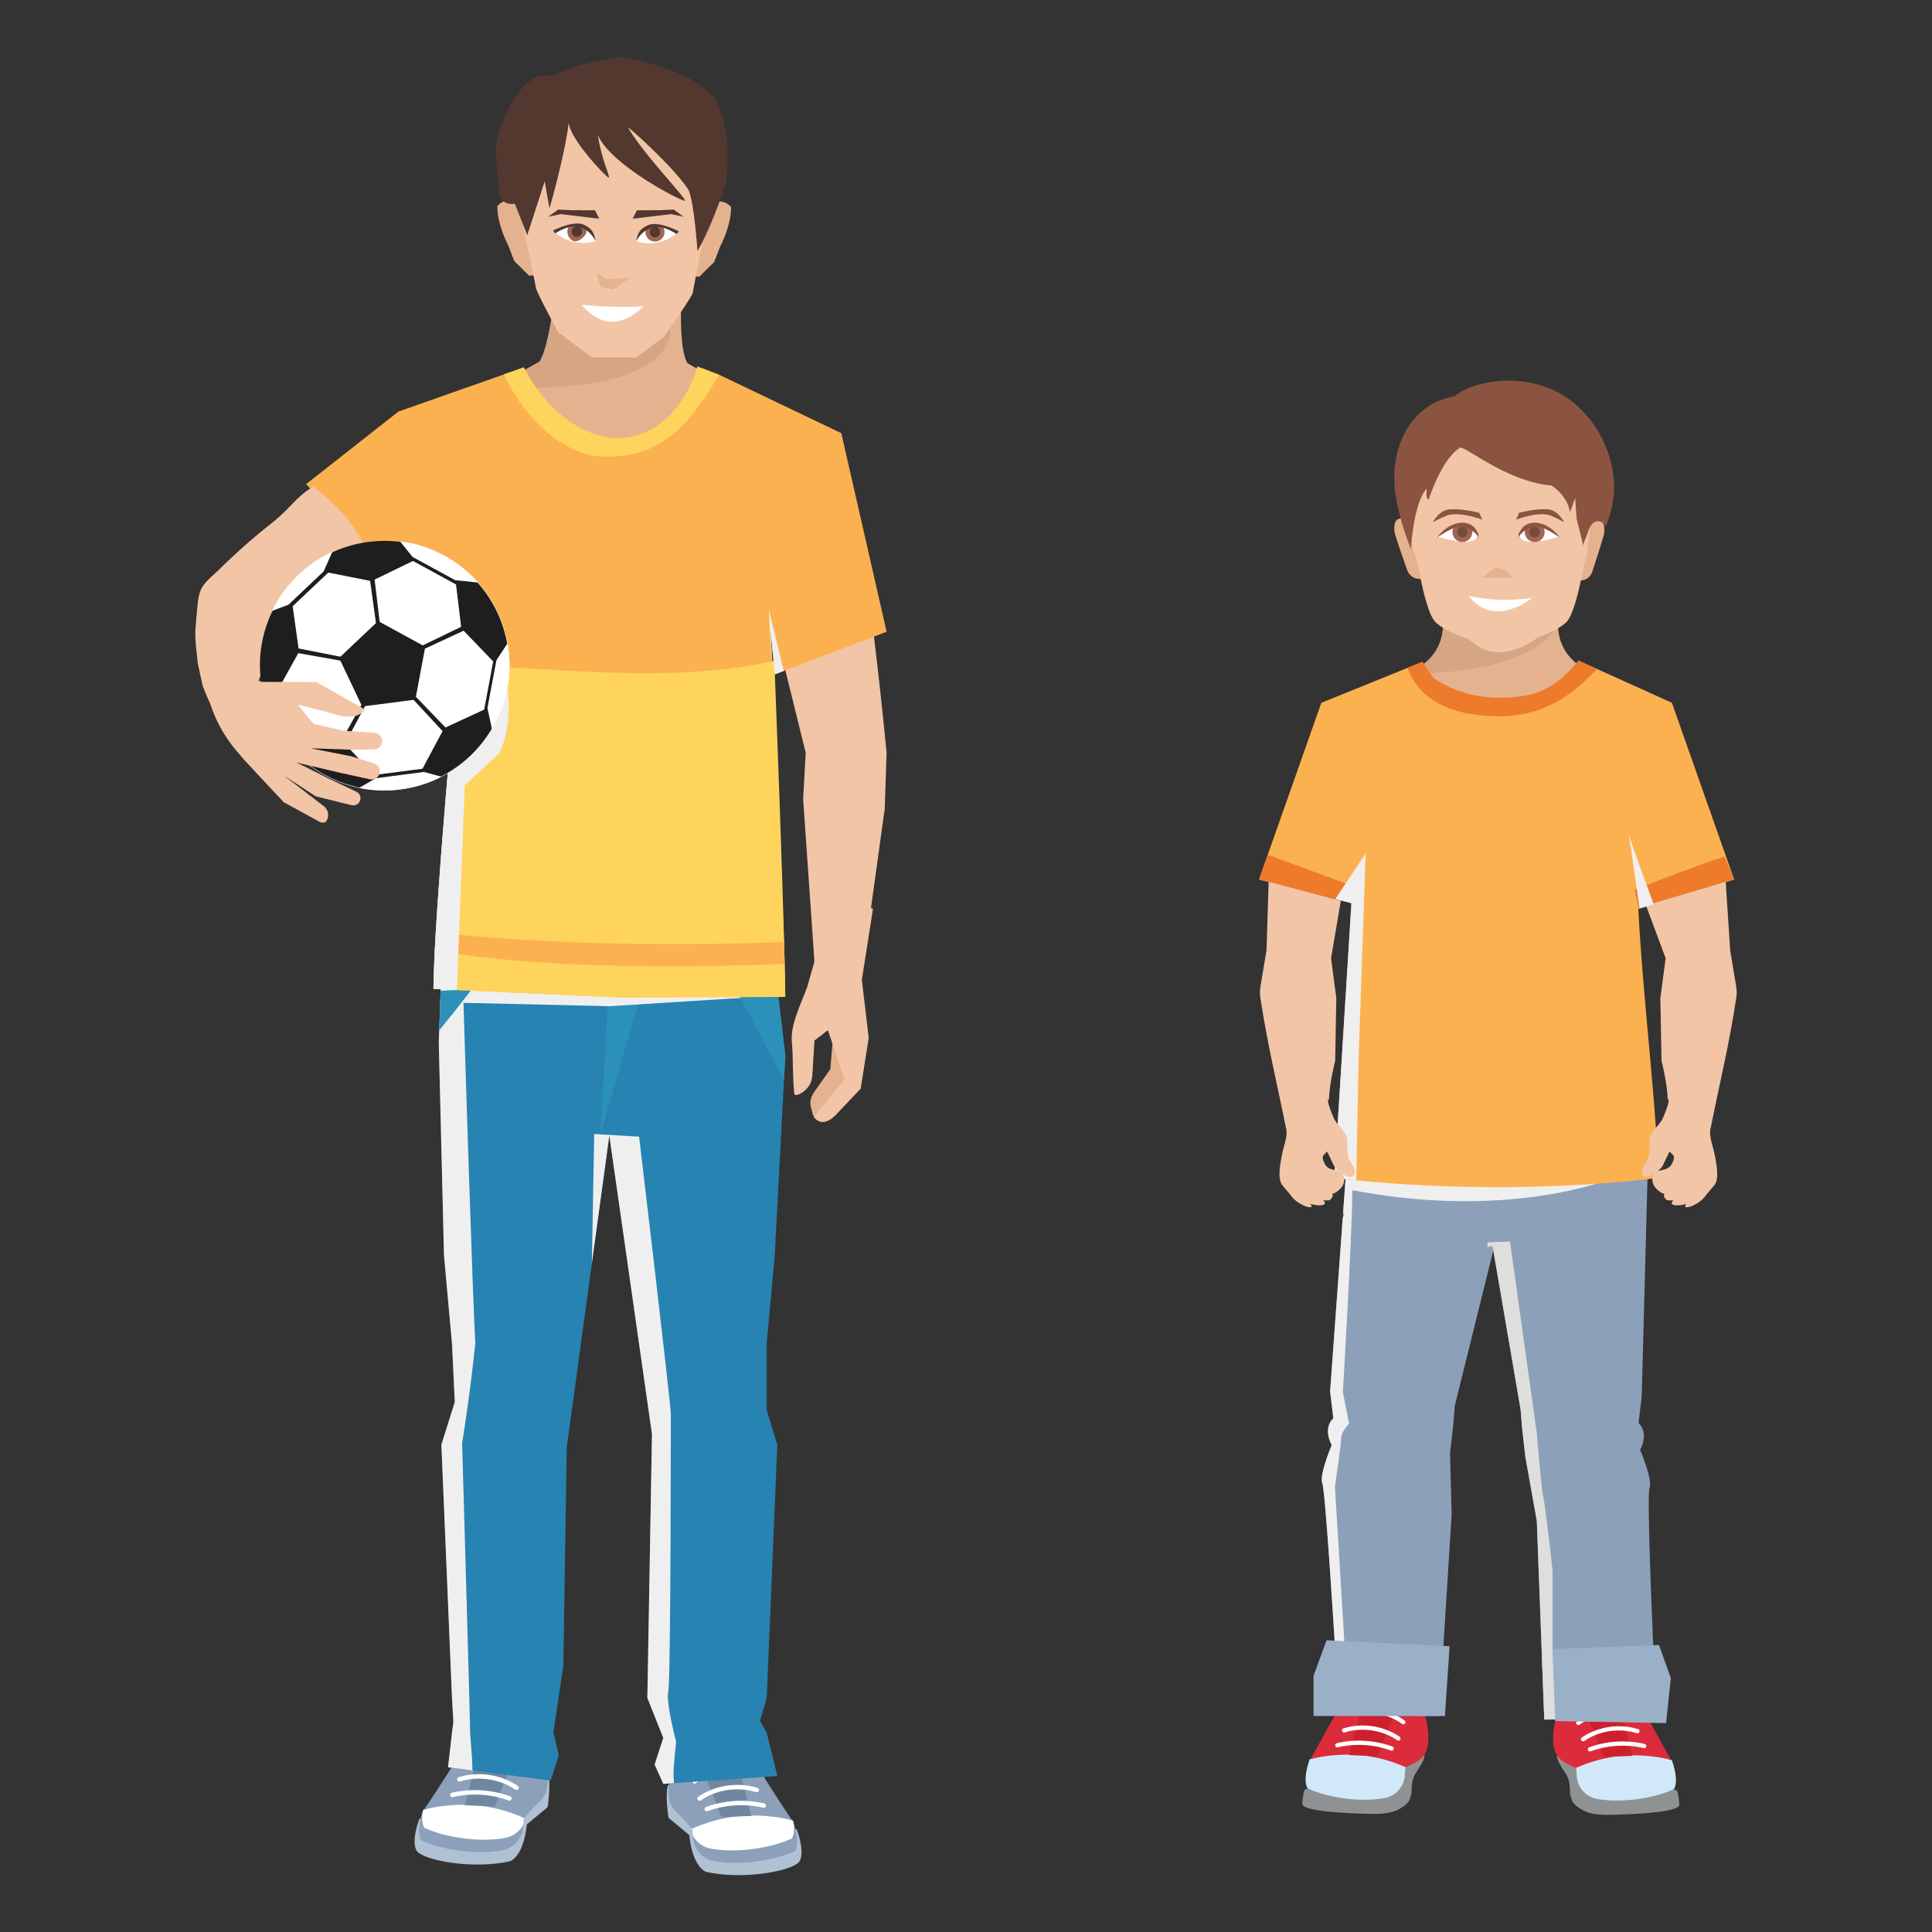 <?xml version="1.0" encoding="utf-8"?>
<!-- Generator: Adobe Illustrator 16.0.0, SVG Export Plug-In . SVG Version: 6.00 Build 0)  -->
<!DOCTYPE svg PUBLIC "-//W3C//DTD SVG 1.1//EN" "http://www.w3.org/Graphics/SVG/1.1/DTD/svg11.dtd">
<svg version="1.1" id="Layer_1" xmlns="http://www.w3.org/2000/svg" xmlns:xlink="http://www.w3.org/1999/xlink" x="0px" y="0px"
	 width="85px" height="85px" viewBox="0 0 85 85" enable-background="new 0 0 85 85" xml:space="preserve">
<rect x="0" y="0" width="85" height="85" fill="#333333" stroke="none"/>
<g>
	<path fill="#E5B28F" d="M70.389,29.74c-1.566-0.544-1.838-1.583-1.842-2.231c0-0.341,0.072-0.579,0.072-0.579l-2.605-0.486
		l-2.6,0.486c0,0,0.578,1.831-1.516,2.713c-0.08,0.035-0.162,0.066-0.254,0.097c-2.396,0.834-2.812,2.498-2.812,2.498l7.182,1.607
		l7.186-1.607C73.199,32.237,72.783,30.574,70.389,29.74L70.389,29.74z"/>
	<path fill="#D6A584" d="M66.014,26.444l-2.6,0.485c0,0,0.578,1.831-1.516,2.713c4.553,0.002,6.213-1.333,6.648-2.135
		c0.164-0.297,0.16-0.523,0.072-0.579L66.014,26.444L66.014,26.444z"/>
	<path fill="#8F9293" d="M62.299,77.036c-0.643,0.032-1.305,0.767-1.998,0.875c-0.721,0.11-2.25-0.477-2.771,0.193
		c0,0,0.213,0.338,0.094,0.562c-0.041,0.073-0.209,0.012-0.234,0.093c-0.084,0.267-0.094,0.608-0.094,0.609
		c0.02,0.356,2.391,0.418,2.592,0.423c0.578,0.015,1.211,0.077,1.729-0.232c0.205-0.123,0.322-0.236,0.389-0.348
		c0.031-0.092,0.059-0.187,0.086-0.271c0.002-0.007,0.004-0.013,0.006-0.019c0.021-0.213-0.014-0.45,0.111-0.767
		C62.33,77.841,63.129,76.993,62.299,77.036z"/>
	<path fill="#D1E8F8" d="M57.619,77.407c-0.16,0.459-0.262,0.964-0.092,1.274c0.992,0.451,2.404,0.608,3.395,0.427
		c0.502-0.092,0.869-0.527,0.887-1.037c0.006-0.21,0.023-0.323,0.023-0.323s0.008-0.003,0.01-0.005
		C60.506,77.147,59.033,76.96,57.619,77.407z"/>
	<path fill="#DC2C3B" d="M61.631,74.689c-0.514-0.133-1.059-0.236-1.557-0.233c-0.172,0.002-0.334,0.016-0.488,0.045
		c-0.672,0.132-0.65,0.672-1.014,1.246c-0.105,0.165-0.875,1.627-0.926,1.639c0.584-0.13,1.15-0.195,1.711-0.189
		c0.236,0.004,0.469,0.02,0.703,0.048c0.594,0.074,1.186,0.237,1.781,0.502c0.045-0.018,0.424-0.157,0.678-0.373
		c0.73-0.623,0-2.434,0-2.434C62.248,74.86,61.947,74.771,61.631,74.689L61.631,74.689z"/>
	<path fill="#CE202C" d="M59.357,77.195l-0.006,0.021l0.709,0.026l0.557,0.021l1.014-2.573c-0.514-0.133-1.059-0.236-1.557-0.232
		L59.357,77.195L59.357,77.195z"/>
	<path fill="#FFFFFF" d="M61.26,76.842c-0.773-0.285-1.643-0.339-2.445-0.149c-0.051,0.013-0.082,0.062-0.07,0.112l0,0
		c0.012,0.05,0.062,0.081,0.111,0.069c0.002,0,0.002,0,0.002,0c0.768-0.182,1.598-0.13,2.338,0.144
		c0.01,0.004,0.02,0.006,0.033,0.006c0.039,0,0.072-0.023,0.088-0.062C61.332,76.913,61.309,76.859,61.26,76.842L61.26,76.842z
		 M59.104,76.042c-0.051,0.016-0.076,0.067-0.061,0.117s0.066,0.076,0.115,0.062h0.002c0.764-0.243,1.65-0.111,2.312,0.341
		c0.016,0.012,0.033,0.019,0.053,0.018c0.029,0,0.061-0.017,0.078-0.041c0.027-0.042,0.018-0.101-0.025-0.129c0,0,0,0,0-0.002
		C60.869,75.923,59.922,75.782,59.104,76.042L59.104,76.042z M59.479,75.229c-0.051,0.011-0.082,0.062-0.07,0.11
		c0,0.001,0,0.002,0,0.002c0.012,0.05,0.061,0.081,0.111,0.07c0.738-0.17,1.549-0.009,2.164,0.432
		c0.018,0.012,0.035,0.018,0.055,0.018c0.031,0.001,0.059-0.014,0.076-0.039c0.029-0.041,0.021-0.1-0.021-0.13c0,0,0,0,0-0.001
		C61.133,75.221,60.268,75.048,59.479,75.229L59.479,75.229z"/>
	<path fill="#8F9293" d="M73.553,78.702c-0.119-0.224,0.096-0.562,0.096-0.562c-0.525-0.669-2.053-0.082-2.773-0.194
		c-0.693-0.107-1.354-0.842-2-0.876c-0.828-0.043-0.031,0.806,0.094,1.123c0.125,0.314,0.092,0.554,0.113,0.767l0.006,0.018
		c0.027,0.085,0.055,0.178,0.084,0.271c0.068,0.112,0.186,0.227,0.391,0.349c0.518,0.31,1.15,0.247,1.729,0.233
		c0.201-0.006,2.574-0.066,2.592-0.426c0-0.001-0.012-0.342-0.094-0.606C73.762,78.714,73.594,78.775,73.553,78.702z"/>
	<path fill="#D1E8F8" d="M69.334,77.778l0.008,0.002c0,0,0.02,0.116,0.027,0.325c0.014,0.51,0.381,0.946,0.883,1.038
		c0.99,0.182,2.404,0.023,3.396-0.427c0.17-0.312,0.066-0.816-0.092-1.275C72.143,76.993,70.67,77.182,69.334,77.778L69.334,77.778z
		"/>
	<path fill="#DC2C3B" d="M71.588,74.534c-0.152-0.029-0.314-0.043-0.486-0.045c-0.498-0.004-1.043,0.103-1.559,0.234
		c-0.314,0.08-0.617,0.17-0.889,0.249c0,0-0.732,1.81,0,2.433c0.254,0.217,0.633,0.355,0.678,0.373
		c0.596-0.265,1.188-0.428,1.781-0.503c0.232-0.026,0.469-0.043,0.703-0.047c0.559-0.005,1.129,0.062,1.713,0.189
		c-0.051-0.012-0.822-1.474-0.928-1.64C72.24,75.207,72.262,74.666,71.588,74.534L71.588,74.534z"/>
	<path fill="#CE202C" d="M71.102,74.49c-0.498-0.004-1.043,0.103-1.559,0.234l1.016,2.573l0.557-0.021l0.707-0.024l-0.006-0.021
		L71.102,74.49L71.102,74.49z"/>
	<path fill="#FFFFFF" d="M72.359,76.727c-0.801-0.188-1.67-0.136-2.443,0.149c-0.049,0.019-0.072,0.07-0.057,0.12
		c0.014,0.036,0.049,0.062,0.088,0.062c0.012,0,0.021-0.002,0.033-0.006c0.738-0.272,1.568-0.323,2.338-0.144
		c0.049,0.013,0.1-0.019,0.111-0.068l0,0C72.441,76.789,72.41,76.738,72.359,76.727L72.359,76.727z M72.072,76.077
		c-0.818-0.261-1.77-0.119-2.477,0.365c-0.043,0.028-0.055,0.086-0.023,0.128c0,0.001,0,0.001,0,0.001
		c0.018,0.026,0.047,0.041,0.076,0.041c0.02,0,0.037-0.006,0.053-0.017c0.662-0.453,1.549-0.584,2.312-0.341
		c0.051,0.015,0.104-0.013,0.117-0.062c0.018-0.048-0.01-0.101-0.057-0.116C72.074,76.078,72.072,76.077,72.072,76.077z
		 M71.697,75.263c-0.791-0.181-1.654-0.008-2.314,0.464c-0.043,0.029-0.053,0.088-0.021,0.129c0.029,0.043,0.088,0.053,0.131,0.023
		v-0.001c0.617-0.439,1.426-0.603,2.166-0.434c0.049,0.012,0.1-0.021,0.111-0.069C71.779,75.324,71.748,75.274,71.697,75.263
		L71.697,75.263z"/>
	<path fill="#8CA0BA" d="M59.508,47.595l-0.221,3.053l-0.197,2.73l-0.016,0.218l-0.555,7.621l0.141,1.179
		c-0.488,0.486-0.07,1.182-0.07,1.182s-0.555,1.317-0.418,1.664c0.141,0.35,0.557,7.149,0.557,7.149l-0.244,0.738l-0.104,0.307
		l-0.139,0.413l0.139,1.596l4.93,0.054l0.555-8.865l-0.07-2.707l0.141-1.25l0.068-0.833l1.807-7.288l0.625,0.069l0.016-1.854
		l0.025-2.444l0.025-2.922C66.5,47.403,60.41,45.236,59.508,47.595L59.508,47.595z"/>
	<path fill="#8CA0BA" d="M72.734,72.384c-0.057-1.302-0.283-6.627-0.16-6.935c0.141-0.349-0.416-1.665-0.416-1.665
		s0.416-0.693-0.068-1.182l0.139-1.179l0.348-13.102c-0.9-2.358-7.6-0.643-7.6-0.643l0.068,7.219l0.383-0.042l0.24-0.026
		l1.232,7.184l0.068,0.832l0.141,1.25l0.504,2.812l0.213,5.659l0.117,3.086l0.479-0.004l4.518-0.049l0.295-1.474l-0.486-1.458
		C72.748,72.669,72.744,72.564,72.734,72.384L72.734,72.384z"/>
	<path fill="#F0EFEF" d="M58.381,75.444v-2.009l-0.139,0.412L58.381,75.444z M66.475,50.325c-2.33-0.017-5.027,0.146-7.188,0.322
		l-0.197,2.73c0.037,0.021,0.057,0.029,0.057,0.029l-0.072,0.188l-0.555,7.621l0.141,1.179c-0.486,0.486-0.07,1.18-0.07,1.18
		s-0.555,1.319-0.416,1.666c0.141,0.35,0.557,7.148,0.557,7.148l-0.246,0.739l0.662-0.845l-0.416-6.869c0,0,0.275-1.875,0.275-2.151
		c0-0.277,0.348-0.624,0.348-0.624l-0.275-1.39c0,0,0.416-7.01,0.416-8.884c2.744,0.52,5.082,0.562,6.957,0.401
		c3.387-0.284,5.258-1.234,5.258-1.234C71.68,50.641,69.361,50.344,66.475,50.325L66.475,50.325z"/>
	<g>
		<path fill="#E5B28F" d="M61.361,23.456c0.232,0.729,0.428,1.29,0.553,1.635c0.1,0.278,0.398,0.442,0.68,0.355
			c0.111-0.033,0.203-0.093,0.223-0.188c0.059-0.291-0.523-2.21-0.523-2.21S61.189,22.292,61.361,23.456z M69.701,23.112
			c0,0-0.541,1.918-0.486,2.208c0.018,0.099,0.104,0.156,0.205,0.19c0.264,0.087,0.541-0.078,0.633-0.356
			c0.115-0.345,0.297-0.904,0.514-1.637C70.729,22.356,69.701,23.112,69.701,23.112L69.701,23.112z"/>
		<path fill="#F2C5A6" d="M66.316,17.953c-0.092-0.006-0.182-0.009-0.271-0.01c-1.822-0.017-3.711,0.771-4.09,2.735
			c-0.211,1.097,0.012,2.887,0.357,3.932c0.117,0.35,0.408,2.385,0.873,2.791c0.463,0.405,1.213,0.638,1.221,0.641
			c0.287,0.089,0.555,0.378,0.832,0.506c0.805,0.372,1.766-0.001,2.424-0.506c0,0,0.756-0.233,1.221-0.641
			c0.467-0.406,0.758-2.441,0.873-2.791c0.115-0.349,0.406-3.431,0.406-3.431C70.139,19.443,67.932,18.038,66.316,17.953z"/>
		<path fill="#FFFFFF" d="M65.969,26.387c-0.457-0.017-0.912-0.075-1.359-0.175c0.574,0.742,1.271,0.764,1.826,0.6
			c0.443-0.131,0.779-0.342,0.965-0.512C66.992,26.365,66.51,26.407,65.969,26.387z"/>
		<path fill="#8B5440" d="M68.701,17.35c-1.773-1.027-3.967-0.566-4.709,0.087c-1.918,0.307-2.926,2.285-2.586,4.394
			c0.125,0.768,0.375,1.603,0.668,2.321c0,0,0.111-2.023,0.695-2.661c-0.047,0.568,0.09,0.48,0.09,0.48s0.541-1.739,1.365-2.268
			c0.203-0.132,2.01,1.481,4.047,1.661c0.729,0.493,0.805,1.171,0.805,1.171l0.227-0.628l0.055,0.893l0.305,1.221
			c-0.025-0.079,0.109-0.353,0.137-0.438c0.049-0.153,0.1-0.313,0.186-0.449c0.207-0.322,0.496-0.224,0.688,0.022
			c-0.018-0.022,0.086-0.292,0.102-0.34c0.057-0.164,0.104-0.323,0.139-0.497c0.064-0.301,0.1-0.606,0.1-0.916
			C71.004,19.796,70.076,18.147,68.701,17.35z"/>
		<path fill="#FFFFFF" d="M64.729,23.179c-0.479-0.262-1.471,0.436-1.471,0.436c1.873,0.544,1.73-0.087,1.73-0.087L64.729,23.179z"
			/>
		<path fill="#A06451" d="M64.268,23.038c-0.105,0.032-0.201,0.08-0.281,0.158c-0.012,0.011-0.023,0.018-0.037,0.021
			c-0.031,0.06-0.047,0.127-0.049,0.194c0,0.24,0.195,0.436,0.436,0.436l0,0c0.242,0,0.438-0.195,0.438-0.436l0,0
			c0-0.108-0.039-0.206-0.105-0.281C64.531,23.113,64.396,23.082,64.268,23.038z"/>
		<path fill="#784B3F" d="M64.336,23.179c-0.129,0-0.23,0.104-0.23,0.232c0,0.128,0.104,0.231,0.23,0.231
			c0.129,0,0.232-0.103,0.232-0.231C64.568,23.282,64.465,23.179,64.336,23.179z"/>
		<path fill="#8B5440" d="M64.947,23.327c-0.172-0.305-0.52-0.379-0.84-0.303c-0.387,0.09-0.648,0.331-0.889,0.628
			c0.354-0.212,0.822-0.599,1.275-0.429c0.236,0.091,0.445,0.208,0.562,0.433c-0.021-0.043-0.002-0.126-0.02-0.177
			C65.02,23.427,64.977,23.375,64.947,23.327L64.947,23.327z"/>
		<g>
			<path fill="#FFFFFF" d="M67.127,23.179l-0.262,0.349c0,0-0.141,0.633,1.732,0.087C68.6,23.615,67.607,22.917,67.127,23.179z"/>
			<path fill="#A06451" d="M67.871,23.196c-0.08-0.078-0.178-0.126-0.281-0.158c-0.131,0.044-0.266,0.075-0.4,0.094
				c-0.068,0.078-0.105,0.178-0.105,0.281c0,0.24,0.195,0.436,0.438,0.436c0.24-0.001,0.436-0.195,0.436-0.436
				c0-0.07-0.018-0.137-0.047-0.194C67.895,23.213,67.881,23.207,67.871,23.196z"/>
			<path fill="#784B3F" d="M67.52,23.179c-0.127-0.004-0.234,0.097-0.238,0.225s0.096,0.235,0.225,0.239c0.004,0,0.01,0,0.016,0
				c0.129,0,0.23-0.103,0.23-0.231C67.752,23.282,67.648,23.18,67.52,23.179L67.52,23.179z"/>
			<path fill="#8B5440" d="M67.748,23.023c-0.322-0.076-0.668-0.002-0.84,0.302c-0.029,0.05-0.072,0.103-0.092,0.153
				c-0.018,0.051,0.004,0.134-0.02,0.177c0.115-0.225,0.326-0.343,0.562-0.433c0.453-0.169,0.924,0.217,1.275,0.429
				C68.398,23.354,68.133,23.114,67.748,23.023L67.748,23.023z"/>
		</g>
		<path fill="#E5B28F" d="M65.803,24.959l-0.59,0.458h1.354l-0.307-0.328L65.803,24.959z"/>
		<g>
			<path fill="#8B5440" d="M68.1,22.409c-0.545-0.044-1.264,0.152-1.264,0.152l-0.135,0.305c0,0,0.912-0.37,1.494-0.195
				c0.408,0.174,0.621,0.305,0.621,0.305S68.564,22.452,68.1,22.409z M63.777,22.409c-0.479,0.044-0.738,0.567-0.738,0.567
				s0.221-0.131,0.641-0.305c0.602-0.175,1.539,0.196,1.539,0.196l-0.139-0.306C65.078,22.561,64.34,22.365,63.777,22.409
				L63.777,22.409z"/>
		</g>
	</g>
	<path fill="#FBB14F" d="M72.102,39.98l0.031-0.011l0.623-0.191l0.07-0.021l3.471-1.062l-0.418-1.181l-2.322-6.594l-3.293-1.488
		l-0.812-0.368c0,0-1.041,1.249-1.822,1.457c-1.578,0.421-3.182,0.286-4.529-0.672c-0.07-0.048-0.52-0.733-0.52-0.733l-0.652,0.266
		l-3.797,1.541l-2.357,6.686l-0.381,1.089l3.354,0.857l0.711,0.181l-0.047,0.778l-0.707,11.313c0.318,0.036,0.639,0.071,0.967,0.104
		c1.973,0.191,3.951,0.292,5.932,0.3c2.281,0.009,4.562-0.104,6.832-0.342c0.053-0.006,0.105-0.013,0.156-0.02
		c0.133-0.013,0.264-0.026,0.393-0.042c-0.016-0.343-0.033-0.687-0.055-1.035c-0.205-3.528-0.674-7.302-0.85-10.802l0.021-0.008
		L72.102,39.98L72.102,39.98L72.102,39.98z"/>
	<path fill="#EE7A2B" d="M71.916,39.144L72.1,39.98h0.002l4.195-1.285l-0.426-1.009C74.709,38.047,71.916,39.144,71.916,39.144z
		 M55.393,38.695l4.064,1.039l-0.049,0.778l0.309-1.455l-3.943-1.452L55.393,38.695z"/>
	<path fill="#F0EFEF" d="M59.457,39.734l-0.049,0.778l-0.705,11.313c0.316,0.036,0.637,0.071,0.967,0.104l0.102-5.322l0.311-9.058
		l-1.336,2.005L59.457,39.734L59.457,39.734z"/>
	<path fill="#F2C5A6" d="M59.27,50.177c-0.025-0.428-0.443-0.634-0.6-1.007c-0.076-0.184-0.256-0.604-0.248-0.793l0.045,0.003
		c0.02-0.718,0.275-1.708,0.275-1.708l0.051-2.757l-0.232-1.754l0.43-2.531l-3.176-0.833l-0.094,3.011l-0.268,1.606
		c-0.025,0.156-0.027,0.315-0.004,0.474c0.334,2.178,0.703,3.616,1.145,5.823c0.061,0.294-0.141,0.785-0.189,1.079
		c-0.064,0.356-0.232,1.068,0.023,1.368c0.109,0.133,0.223,0.264,0.334,0.396c0.156,0.226,0.344,0.363,0.578,0.479
		c0.102,0.051,0.5,0.188,0.312-0.074c0.141,0.078,0.859,0.159,0.57-0.151c0.064-0.004,0.238,0.018,0.289-0.017
		c0.184-0.124,0.104-0.301,0.104-0.306c0.051,0.114,0.379-0.198,0.424-0.266c0.115-0.171,0.156-0.43,0.002-0.59
		c0.244,0.166,0.527,0.249,0.568-0.076c0.023-0.184-0.254-0.459-0.295-0.658C59.266,50.662,59.281,50.402,59.27,50.177L59.27,50.177
		z M58.277,51.186c-0.051-0.1-0.105-0.217-0.068-0.328c0.016-0.043,0.182-0.19,0.178-0.195c0,0,0.301,0.618,0.303,0.625
		c0.031,0.064,0.123,0.165,0.236,0.259C58.701,51.428,58.439,51.504,58.277,51.186z M76.121,41.807l-0.197-3.011l-3.506,1.042
		l0.863,2.322l-0.232,1.754l0.051,2.757c0,0,0.256,0.991,0.273,1.708l0.045-0.003c0.01,0.188-0.172,0.609-0.248,0.793
		c-0.154,0.373-0.574,0.58-0.598,1.007c-0.014,0.226,0.004,0.485-0.045,0.719c-0.041,0.199-0.32,0.476-0.297,0.658
		c0.043,0.325,0.326,0.242,0.57,0.076c-0.156,0.16-0.115,0.42,0,0.59c0.045,0.066,0.373,0.38,0.426,0.266
		c-0.004,0.005-0.08,0.182,0.102,0.307c0.053,0.033,0.225,0.013,0.289,0.016c-0.289,0.312,0.434,0.229,0.57,0.151
		C74,53.222,74.4,53.084,74.5,53.033c0.236-0.116,0.422-0.255,0.578-0.479c0.111-0.132,0.225-0.263,0.336-0.396
		c0.256-0.3,0.086-1.012,0.023-1.368c-0.053-0.294-0.25-0.785-0.191-1.079c0.441-2.207,0.812-3.646,1.145-5.823
		c0.023-0.157,0.023-0.316-0.004-0.474L76.121,41.807L76.121,41.807z M73.564,51.186c-0.162,0.318-0.426,0.242-0.646,0.359
		c0.111-0.093,0.201-0.193,0.234-0.259l0.301-0.625c-0.002,0.005,0.166,0.152,0.18,0.195C73.668,50.969,73.615,51.086,73.564,51.186
		L73.564,51.186z"/>
	<path fill="#EE7A2B" d="M67.053,30.613c-1.385,0.221-2.773,0.033-3.953-0.765c-0.07-0.049-0.52-0.733-0.52-0.733l-0.652,0.265
		c0.238,0.704,0.918,1.712,2.734,2.026c2.559,0.412,4.113-0.387,5.602-1.974l-0.812-0.368
		C68.791,29.856,68.088,30.447,67.053,30.613L67.053,30.613z"/>
	<path fill="#9AB0C7" d="M57.791,73.727v1.771h5.779l0.207-3.071l-5.414-0.261L57.791,73.727z M72.734,72.384l-4.43,0.164
		l-0.479,0.02l0.115,3.086l0.48-0.004l0.002,0.069l4.879,0.09l0.209-1.978l-0.521-1.458L72.734,72.384z"/>
	<path fill="#DEDEDD" d="M68.307,72.548v-3.386c0-0.208-0.35-3.123-0.416-3.331c-0.068-0.209-0.277-2.775-0.277-2.775l-1.18-8.433
		l-0.975,0.034l-0.031,0.199l0.24-0.026l1.232,7.184l0.068,0.833l0.141,1.25l0.504,2.812l0.213,5.658l0.117,3.086l0.479-0.004
		l-0.117-2.946C68.307,72.702,68.307,72.646,68.307,72.548L68.307,72.548z"/>
	<path fill="#F0EFEF" d="M71.639,36.61c0,0.014,0.008,0.04,0.018,0.077C71.646,36.618,71.639,36.59,71.639,36.61z M72.133,39.969
		l0.623-0.191c-0.367-0.98-0.986-2.665-1.1-3.082C71.729,37.113,71.977,38.857,72.133,39.969z"/>
	<g>
		<path fill="#E5B28F" d="M29.936,12.725l-1.514-0.095l-1.215-0.077l-2.727,0.111c-0.09,0.261-0.291,2.548-0.738,3.244
			c-0.666,0.378-1.332,0.755-1.998,1.13c-0.338,0.189-0.562,0.316-0.562,0.316s1.16,1.72,2.17,3.563l7.529,0.085
			c1.053-1.823,2.438-3.562,2.438-3.562s-2.02-0.833-3.072-1.46C29.818,15.272,30.02,12.989,29.936,12.725L29.936,12.725z"/>
		<path fill="#D6A584" d="M28.422,12.63l-1.215-0.077l-2.727,0.111c-0.09,0.261-0.291,2.548-0.738,3.244
			c-0.666,0.378-1.332,0.755-1.998,1.13c8.1,0.36,7.746-2.498,7.746-2.498C29.205,13.743,28.844,13.112,28.422,12.63z"/>
		<path fill="#E5B28F" d="M36.533,47.033l-0.627,0.89c-0.174,0.223-0.309,0.482-0.236,0.761l0.098,0.382
			c0.051,0.041,0.102,0.086,0.152,0.126c0.037-0.004,0.076-0.01,0.113-0.014l1.484-1.68l-0.828-2.399L36.533,47.033L36.533,47.033z"
			/>
		<path fill="#F2C5A6" d="M36.574,39.023l-0.521,2.492L35.521,43.4c-0.252,0.712-0.754,1.666-0.684,2.437
			c0.07,0.753,0.023,1.527,0.111,2.291c0.018,0.142,0.49-0.046,0.693-0.441c0.109-0.21,0.104-0.467,0.119-0.697
			c0.025-0.401,0.049-0.807,0.072-1.21l0.592-0.457l0.73,2.168l-1.355,1.646c0.281,0.367,0.639,0.249,0.963-0.076l1.105-1.165
			l0.352-2.231l-0.301-2.56l0.488-3.111L36.574,39.023L36.574,39.023z"/>
		<path fill="#F2C5A6" d="M34.018,27.331l1.43,5.787l-0.113,2.035l0.5,7.206l2.023,0.924l1.068-7.714l0.08-2.441
			c0,0-0.457-4.849-0.926-7.82C36.564,26.039,35.564,26.506,34.018,27.331L34.018,27.331z"/>
		<path fill="#AFC1D3" d="M18.525,79.993c-0.051,0.021-0.078,0.031-0.078,0.031s-0.396,1.038-0.092,1.437
			c0.365,0.396,2.441,0.793,4.09,0.427c0.641-0.306,0.732-1.618,0.732-1.618l0.916-0.763c0,0,0.152-0.978,0.031-1.404
			C24.012,77.705,19.199,79.71,18.525,79.993L18.525,79.993z"/>
		<path fill="#8CA0BA" d="M18.621,79.627c-0.006,0.021-0.014,0.044-0.02,0.065c-0.158,0.461-0.246,0.96-0.074,1.271
			c1.041,0.473,2.523,0.641,3.564,0.447c0.527-0.096,0.912-0.555,0.932-1.089c0-0.015,0-0.028,0.002-0.041
			c0.008-0.193,0.021-0.3,0.021-0.3s0.008-0.004,0.01-0.004C21.654,79.352,20.105,79.155,18.621,79.627L18.621,79.627z"/>
		<path fill="#FFFFFF" d="M18.621,79.627c-0.006,0.021-0.014,0.044-0.02,0.065c-0.049,0.274-0.037,0.534,0.064,0.723
			c1.041,0.472,2.523,0.641,3.564,0.445c0.348-0.062,0.633-0.285,0.795-0.579c0.006-0.193,0.02-0.3,0.02-0.3
			s0.008-0.004,0.012-0.004C21.654,79.352,20.105,79.155,18.621,79.627L18.621,79.627z"/>
		<path fill="#8CA0BA" d="M22.836,76.771c-0.539-0.14-1.113-0.25-1.637-0.246c-0.178,0.002-0.35,0.017-0.51,0.047
			c-0.709,0.139-0.502,0.685-0.883,1.286c-0.109,0.174-1.104,1.731-1.156,1.743c0.611-0.136,1.211-0.204,1.799-0.197
			c0.248,0.003,0.49,0.021,0.736,0.049c0.625,0.078,1.246,0.25,1.871,0.526c0.049-0.018,0.422-0.499,0.688-0.725
			c0.77-0.654,0.025-2.223,0.025-2.223C23.484,76.95,23.168,76.855,22.836,76.771L22.836,76.771z"/>
		<path fill="#7087A0" d="M20.449,79.403l-0.006,0.021l0.744,0.027l0.584,0.021l1.064-2.702c-0.539-0.14-1.113-0.25-1.637-0.246
			L20.449,79.403z"/>
		<path fill="#FFFFFF" d="M22.445,79.031c-0.812-0.3-1.725-0.354-2.568-0.156c-0.053,0.013-0.084,0.065-0.072,0.118
			s0.064,0.085,0.115,0.072h0.002c0.807-0.188,1.68-0.136,2.455,0.15c0.012,0.004,0.023,0.007,0.035,0.007
			c0.039,0,0.078-0.025,0.092-0.064C22.523,79.107,22.496,79.05,22.445,79.031L22.445,79.031z M20.18,78.191
			c-0.051,0.019-0.078,0.073-0.061,0.125c0.016,0.051,0.07,0.078,0.121,0.063c0.803-0.256,1.734-0.118,2.43,0.356
			c0.018,0.013,0.037,0.019,0.057,0.019c0.031,0,0.062-0.017,0.08-0.043c0.031-0.044,0.02-0.105-0.025-0.137c0,0,0,0,0-0.001
			C22.037,78.066,21.041,77.919,20.18,78.191z M20.574,77.337c-0.053,0.013-0.086,0.063-0.074,0.118l0,0
			c0.012,0.053,0.064,0.086,0.117,0.072l0,0c0.777-0.177,1.625-0.007,2.273,0.454c0.018,0.014,0.035,0.02,0.057,0.02
			c0.055,0.001,0.1-0.043,0.1-0.099c0-0.03-0.016-0.062-0.043-0.08C22.312,77.329,21.404,77.147,20.574,77.337z"/>
		<path fill="#AFC1D3" d="M34.98,80.462c-0.672-0.283-5.486-2.288-5.6-1.892c-0.123,0.428,0.031,1.404,0.031,1.404l0.916,0.764
			c0,0,0.092,1.312,0.732,1.616c1.648,0.367,3.723-0.03,4.09-0.427c0.305-0.397-0.092-1.435-0.092-1.435S35.031,80.482,34.98,80.462
			z"/>
		<path fill="#8CA0BA" d="M34.885,80.096c-1.482-0.473-3.033-0.274-4.436,0.353c0.004,0,0.012,0.004,0.012,0.004
			s0.016,0.105,0.021,0.3c0.004,0.012,0.004,0.025,0.004,0.041c0.018,0.533,0.402,0.991,0.93,1.088
			c1.041,0.193,2.523,0.024,3.564-0.446c0.172-0.312,0.084-0.81-0.074-1.271C34.898,80.14,34.893,80.118,34.885,80.096
			L34.885,80.096z"/>
		<path fill="#FFFFFF" d="M34.885,80.096c-1.482-0.473-3.033-0.274-4.436,0.353c0.004,0,0.012,0.004,0.012,0.004
			s0.016,0.105,0.021,0.3c0.162,0.294,0.445,0.518,0.795,0.58c1.041,0.192,2.523,0.024,3.562-0.447
			c0.104-0.188,0.115-0.447,0.066-0.722C34.898,80.14,34.893,80.118,34.885,80.096L34.885,80.096z"/>
		<path fill="#8CA0BA" d="M33.699,78.327c-0.381-0.603-0.174-1.148-0.881-1.285c-0.162-0.031-0.332-0.045-0.512-0.047
			c-0.523-0.005-1.098,0.104-1.637,0.244c-0.332,0.084-0.648,0.18-0.934,0.263c0,0-0.744,1.566,0.025,2.222
			c0.266,0.227,0.639,0.707,0.688,0.725c0.625-0.276,1.246-0.447,1.871-0.525c0.244-0.029,0.49-0.046,0.736-0.049
			c0.588-0.007,1.186,0.062,1.799,0.196C34.803,80.06,33.811,78.502,33.699,78.327L33.699,78.327z"/>
		<path fill="#7087A0" d="M32.307,76.995c-0.523-0.005-1.098,0.105-1.635,0.244l1.064,2.703l0.584-0.021l0.742-0.027l-0.006-0.021
			L32.307,76.995L32.307,76.995z"/>
		<g>
			<path fill="#FFFFFF" d="M33.629,79.343c-0.844-0.197-1.756-0.143-2.568,0.157c-0.051,0.02-0.076,0.075-0.059,0.127l0,0
				c0.016,0.039,0.053,0.063,0.092,0.063c0.014,0,0.023-0.002,0.035-0.007c0.777-0.286,1.648-0.34,2.455-0.148
				c0.053,0.011,0.105-0.024,0.115-0.078C33.709,79.406,33.678,79.356,33.629,79.343z"/>
		</g>
		<g>
			<path fill="#FFFFFF" d="M33.326,78.661c-0.859-0.272-1.855-0.125-2.6,0.384c-0.047,0.027-0.061,0.089-0.033,0.135
				s0.09,0.061,0.135,0.032c0.004-0.001,0.006-0.003,0.008-0.005c0.697-0.478,1.627-0.613,2.432-0.358
				c0.051,0.016,0.105-0.013,0.123-0.063C33.406,78.733,33.377,78.678,33.326,78.661L33.326,78.661L33.326,78.661z"/>
		</g>
		<g>
			<path fill="#FFFFFF" d="M32.934,77.807c-0.83-0.19-1.738-0.008-2.432,0.485c-0.045,0.031-0.055,0.093-0.023,0.138
				c0.02,0.025,0.049,0.041,0.08,0.041c0.021,0,0.041-0.007,0.057-0.02c0.648-0.462,1.498-0.632,2.273-0.454
				c0.055,0.013,0.105-0.021,0.119-0.072c0,0,0,0,0-0.001C33.02,77.871,32.984,77.818,32.934,77.807L32.934,77.807z"/>
		</g>
		<path fill="#2783B2" d="M34.17,43.21l-0.094-0.79l-0.111-0.959l-0.078-0.652H19.488l-0.012,0.245l-0.023,0.69v0.003l-0.004,0.122
			l-0.059,1.65l-0.066,1.817l-0.018,0.516l0.23,9.382l0.352,3.872l0.123,2.577l-0.59,1.875l0.467,11.144l0.061,1.059l-0.061,0.467
			l-0.174,1.524l1.07,0.14l3.447,0.446l0.352-1.113l-0.236-1.025l0.438-2.903l0.15-9.616l1.105-8.092l0.768-5.628l1.877,13.134
			l-0.203,11.61l0.701,1.758l-0.381,1.172l0.381,0.852l0.471-0.035l4.545-0.316l-0.467-1.904l-0.297-0.525l0.297-0.998l0.467-11.145
			l-0.467-1.522v-2.93l0.352-3.872l0.408-7.692l0.061-1.1l-0.305-2.584L34.17,43.21z"/>
		<path fill="#2C91B8" d="M26.406,49.92l1.947-6.713l-1.543-0.522C26.727,44.95,26.406,49.92,26.406,49.92z"/>
		<path fill="#F0EFEF" d="M19.656,43.573l-0.27,0.013l-0.062,1.751l-0.02,0.517l0.23,9.382l0.352,3.871l0.123,2.578l-0.59,1.875
			l0.467,11.145l0.061,1.057l-0.061,0.468l-0.174,1.523l1.072,0.14c0.002-0.631-0.105-1.447-0.105-1.841
			c0-0.583-0.348-12.556-0.348-12.556s0.348-2.094,0.582-4.42c-0.111-1.65-0.484-13.685-0.521-14.956
			c0.824,0.018,6.436,0.149,6.436,0.149l6.211-0.392l-13.666-0.546L19.656,43.573L19.656,43.573z"/>
		<path fill="#2C91B8" d="M19.721,41.911l-0.268-0.164l-0.004,0.122l-0.059,1.65l-0.066,1.817c0.352-0.431,0.734-0.914,1.062-1.335
			c0.119-0.15,0.229-0.29,0.328-0.42c0.33-0.422,0.557-0.719,0.557-0.719l-1.117-0.688L19.721,41.911L19.721,41.911z M31.648,42.159
			c0.129,0.193,1.895,3.575,2.842,5.384l0.061-1.103l-0.381-3.229L31.648,42.159L31.648,42.159z"/>
		<path fill="#FBB14F" d="M34.08,29.669l0.01-0.002l0.393-0.15l4.525-1.723l-1.994-8.736l-5.375-2.571l-0.959-0.362
			c0,0-0.75,3.052-3.484,3.159c-2.729-0.107-4.15-3.12-4.15-3.12l-0.871,0.307l-4.646,1.636l-4.059,3.191l4.156,4.642l2.734,0.917
			c0,0-0.01,0.112-0.031,0.321c-0.039,0.394-0.107,1.13-0.199,2.086c-0.045,0.471-0.094,0.994-0.146,1.556
			c-0.021,0.227-0.041,0.457-0.062,0.693c-0.061,0.708-0.131,1.465-0.199,2.246c-0.018,0.188-0.029,0.377-0.049,0.568
			c-0.02,0.229-0.039,0.464-0.059,0.697c-0.025,0.313-0.053,0.631-0.076,0.948c-0.029,0.321-0.053,0.642-0.078,0.959
			c-0.01,0.132-0.02,0.264-0.031,0.394c-0.021,0.279-0.043,0.559-0.062,0.835c-0.018,0.225-0.033,0.449-0.049,0.676
			c-0.057,0.771-0.107,1.507-0.146,2.184c-0.006,0.104-0.014,0.206-0.018,0.308c-0.004,0.094-0.01,0.188-0.014,0.281
			c-0.004,0.07-0.008,0.14-0.012,0.209c-0.014,0.244-0.023,0.479-0.031,0.697c-0.01,0.206-0.014,0.398-0.02,0.58
			c-0.004,0.146-0.004,0.282-0.008,0.412l0.32,0.014l0.713,0.035l0.611,0.027l6.48,0.296l7.053-0.021h0.303
			c0-0.062,0-0.129-0.004-0.199c0-0.065,0-0.139-0.002-0.209c0-0.143-0.004-0.293-0.008-0.45c-0.002-0.08-0.002-0.16-0.006-0.241
			c0-0.049,0-0.102-0.004-0.153c-0.004-0.065-0.004-0.135-0.006-0.206c-0.008-0.303-0.02-0.624-0.029-0.959
			c-0.115-3.645-0.359-9.009-0.496-11.823v-0.038c-0.01-0.176-0.016-0.335-0.023-0.489c-0.043-0.849-0.066-1.356-0.066-1.356
			l0.123,1.343L34.08,29.669L34.08,29.669z"/>
		<path fill="#FED45D" d="M34.543,43.449c0-0.142-0.002-0.292-0.006-0.448c-0.004-0.081-0.004-0.161-0.008-0.242
			c0-0.049,0-0.101-0.002-0.153c0-0.065,0-0.135-0.004-0.206c-0.008-0.3-0.016-0.62-0.025-0.958
			c-0.094-3.425-0.281-8.51-0.408-11.773c-0.01-0.206-0.016-0.404-0.023-0.598c-0.014,0.004-0.025,0.008-0.037,0.008
			c-0.02,0.006-0.037,0.011-0.057,0.014c-3.861,0.848-7.848,0.468-11.807,0.256c-0.68-0.035-1.359-0.067-2.037-0.084
			c-0.045,0.471-0.094,0.994-0.146,1.556c-0.021,0.227-0.041,0.456-0.062,0.693c-0.061,0.708-0.131,1.465-0.197,2.246
			c-0.02,0.188-0.031,0.377-0.051,0.569c-0.02,0.229-0.039,0.464-0.059,0.697c-0.025,0.313-0.053,0.631-0.076,0.948
			c-0.029,0.321-0.053,0.642-0.078,0.959c-0.01,0.133-0.02,0.265-0.031,0.396c-0.021,0.278-0.043,0.558-0.062,0.833
			c-0.018,0.225-0.033,0.45-0.049,0.676c-0.057,0.771-0.107,1.507-0.146,2.184c-0.006,0.104-0.014,0.206-0.018,0.309
			c-0.004,0.094-0.01,0.188-0.014,0.281c-0.004,0.07-0.008,0.141-0.012,0.21c-0.014,0.244-0.023,0.479-0.029,0.697
			c-0.012,0.206-0.016,0.398-0.021,0.58c-0.004,0.146-0.004,0.282-0.008,0.412l0.322,0.014l0.711,0.034l0.611,0.027l6.48,0.297
			l7.053-0.021h0.303c0-0.062,0-0.129-0.004-0.198C34.547,43.593,34.547,43.523,34.543,43.449L34.543,43.449z"/>
		<path fill="#FBB14F" d="M34.492,41.441l-0.527,0.021c-6.234,0.229-11.312-0.095-13.771-0.334
			c-0.271-0.024-0.508-0.049-0.715-0.073c-0.111-0.011-0.217-0.024-0.307-0.035c-0.008,0.104-0.014,0.206-0.018,0.309
			c-0.004,0.093-0.01,0.188-0.016,0.281c-0.002,0.07-0.006,0.141-0.01,0.209c0.105,0.019,0.211,0.035,0.32,0.053
			c0.092,0.015,0.182,0.027,0.271,0.042c0.146,0.024,0.295,0.046,0.439,0.065c4.873,0.685,10.965,0.562,13.916,0.444
			c0.158-0.008,0.303-0.016,0.443-0.021h0.002c-0.006-0.3-0.014-0.62-0.023-0.958C34.496,41.441,34.496,41.441,34.492,41.441
			L34.492,41.441z"/>
		<path fill="#F0EFEF" d="M21.494,27.337c-0.391-0.328-0.781-0.363-1.166-0.161c-0.039,0.394-0.109,1.13-0.199,2.086
			c-0.045,0.471-0.094,0.994-0.146,1.556c-0.021,0.227-0.041,0.456-0.062,0.693c-0.062,0.708-0.133,1.465-0.199,2.246
			c-0.018,0.188-0.029,0.377-0.049,0.567c-0.02,0.23-0.037,0.465-0.059,0.698c-0.023,0.313-0.051,0.631-0.076,0.948
			c-0.029,0.321-0.053,0.642-0.078,0.959c-0.01,0.133-0.02,0.265-0.031,0.395c-0.021,0.279-0.043,0.559-0.062,0.834
			c-0.018,0.226-0.033,0.45-0.049,0.677c-0.057,0.771-0.107,1.506-0.146,2.184c-0.006,0.104-0.014,0.206-0.018,0.308
			c-0.002,0.094-0.01,0.188-0.014,0.281c-0.004,0.07-0.008,0.141-0.012,0.21c-0.014,0.244-0.023,0.479-0.031,0.697
			c-0.01,0.206-0.014,0.398-0.02,0.58c-0.004,0.146-0.004,0.282-0.008,0.412l0.32,0.014l-0.002,0.065l0.715-0.03l0.053-1.378
			l0.006-0.199l0.033-0.851l0.014-0.318l0.24-6.263l1.514-1.396c0.58-1.213,0.465-2.657,0.207-3.805
			C21.906,28.187,21.494,27.337,21.494,27.337L21.494,27.337z"/>
		<path fill="#FED45D" d="M27.197,19.283c-2.73-0.108-4.152-3.12-4.152-3.12l-0.871,0.306c0.502,1.094,1.705,3.033,3.873,3.585
			c2.691,0.257,4.057-0.943,5.59-3.567l-0.957-0.362C30.68,16.124,29.93,19.174,27.197,19.283z"/>
		<g>
			<path fill="#E5B28F" d="M21.881,9.069c0,0.851,0.475,1.715,0.475,1.715l0.27,0.701l0.297,0.291l0.359,0.354l0.721-0.054
				l-0.598-2.754C23.404,9.323,22.457,8.388,21.881,9.069z M30.641,9.368l-0.598,2.754l0.723,0.053l0.357-0.354l0.297-0.293
				l0.27-0.699c0,0,0.475-0.865,0.475-1.717C31.588,8.431,30.641,9.368,30.641,9.368z"/>
			<path fill="#F2C5A6" d="M27.025,3.939c-1.693,0.085-5.061,0.966-4.17,5.321c0.027,0.137,0.713,3.255,0.723,3.406
				c0.01,0.15,0.967,1.937,0.967,1.937l1.492,1.123h1.959l1.221-0.912c0,0,1.252-1.786,1.264-1.936
				c0.01-0.152,0.688-3.48,0.715-3.618C32.084,4.905,28.717,4.024,27.025,3.939L27.025,3.939z"/>
			<path fill="#52382F" d="M27.324,2.5c0,0-1.883,0.268-2.695,0.695c-0.289,0.152-0.754,0.088-1.076,0.221
				c-0.674,0.283-1.479,1.631-1.729,2.922c-0.057,0.292,0.104,1.75,0.154,2.16c0.068,0.59,0.672,0.463,0.672,0.463l0.547,1.389
				l0.766-2.37l0.211,1.19c0,0,0.639-2.168,0.852-3.784c0,0.681,1.617,2.382,1.744,2.424c0.127,0.043-0.299-0.723-0.467-1.87
				c0.553,1.316,3.699,2.934,3.826,2.891s-1.785-2-2.508-3.231c0.211,0.127,2.082,1.829,2.678,2.765
				c0.256,0.638,0.385,2.679,0.385,2.679s0.51-0.767,1.273-3.021c0.096-1.216,0.121-2.139-0.312-3.312
				C31.043,3.087,27.324,2.5,27.324,2.5L27.324,2.5z"/>
			<path fill="#FFFFFF" d="M25.584,13.409c0.729,0.842,1.627,1.122,2.75,0.058C27.211,13.579,25.584,13.409,25.584,13.409z
				 M25.852,10.066c-0.211-0.146-0.486-0.198-0.75-0.112c-0.008,0-0.01,0-0.018,0.004l-0.672,0.252c0,0,0.668,0.705,1.793,0.404
				l-0.051-0.141C26.098,10.31,25.992,10.168,25.852,10.066L25.852,10.066z"/>
			<path fill="#A06451" d="M25.033,9.954c-0.047,0.069-0.072,0.149-0.072,0.232c-0.002,0.232,0.193,0.482,0.418,0.424
				c0.244-0.064,0.449-0.338,0.424-0.419c-0.014-0.042-0.006-0.084-0.02-0.125C25.57,9.921,25.295,9.868,25.033,9.954L25.033,9.954z
				"/>
			<path fill="#52382F" d="M25.383,9.958c-0.129,0-0.232,0.103-0.232,0.229c0,0.128,0.102,0.232,0.229,0.233
				c0.129,0,0.232-0.102,0.234-0.23C25.613,10.062,25.51,9.958,25.383,9.958z"/>
			<path fill="#52382F" d="M25.705,9.895c-0.445-0.227-1.369,0.244-1.369,0.244l0.082,0.127l0.191-0.104
				c1.119-0.625,1.596,0.451,1.596,0.451C26.125,10.171,26.012,10.052,25.705,9.895z"/>
			<g>
				<path fill="#FFFFFF" d="M29.098,9.978c-0.262-0.09-0.539-0.041-0.752,0.103c-0.141,0.101-0.248,0.24-0.309,0.404l-0.051,0.139
					c1.121,0.316,1.799-0.381,1.799-0.381l-0.67-0.26C29.107,9.978,29.105,9.978,29.098,9.978L29.098,9.978z"/>
				<path fill="#A06451" d="M28.416,10.081c-0.014,0.041-0.021,0.084-0.021,0.125c0,0.232,0.186,0.423,0.418,0.424l0,0
					c0.232,0.002,0.422-0.186,0.424-0.417v-0.001c0-0.083-0.023-0.163-0.068-0.232C28.906,9.888,28.629,9.937,28.416,10.081z"/>
				<path fill="#52382F" d="M28.818,9.976c-0.129-0.001-0.232,0.103-0.234,0.229c0,0.129,0.104,0.232,0.23,0.233l0,0
					c0.129,0.001,0.232-0.102,0.232-0.229l0,0C29.047,10.083,28.945,9.977,28.818,9.976z"/>
				<path fill="#52382F" d="M28.496,9.913c-0.311,0.151-0.424,0.271-0.51,0.711c0,0,0.49-1.069,1.602-0.43l0.188,0.105l0.086-0.126
					C29.861,10.173,28.943,9.692,28.496,9.913z"/>
			</g>
			<g>
				<path fill="#52382F" d="M25.148,9.247l-0.588-0.029l-0.441,0.318L24.67,9.42l1.693,0.203l-0.186-0.371L25.148,9.247z
					 M29.049,9.247l-1.031,0.006l-0.184,0.371l1.691-0.203l0.553,0.115l-0.441-0.318L29.049,9.247z"/>
			</g>
			<path fill="#E5B28F" d="M26.256,12.007l0.168,0.618l0.562,0.111l0.729-0.505l-1.023,0.056L26.256,12.007z"/>
		</g>
		<g>
			<path fill="#F2C5A6" d="M15.641,23.336c-0.617-1.007-1.848-1.936-1.848-1.936c-0.848,0.521-0.92,0.886-1.875,1.643
				c-0.82,0.648-1.604,1.345-2.346,2.082c-0.914,0.812-0.816,0.795-0.967,2.462c-0.049,0.531,0.051,1.068,0.096,1.6l0.211,0.965
				c0.025,0.114,0.527,1.32,0.602,1.218c0.75-0.583,0.848-0.989,1.773-1.218c0.168-0.359,0.648-1.737,1.027-2.443
				c4.025-1.016,4.879-1.891,4.893-2.51C17.215,24.747,16.486,24.718,15.641,23.336z"/>
			<path fill="#E7E7E7" d="M17.838,23.851c0.975,0.881,1.6,2.081,1.764,3.383c0.383,3.016-1.75,5.769-4.764,6.151
				c-0.537,0.069-1.082,0.058-1.615-0.032c1.148,1.041,2.729,1.591,4.387,1.38c3.014-0.383,5.146-3.138,4.764-6.15
				C22.061,26.121,20.166,24.247,17.838,23.851z"/>
			<path fill="#1E1E1E" d="M16.225,23.84c-3.004,0.381-5.127,3.125-4.746,6.127c0.383,3.003,3.127,5.128,6.129,4.746
				c3.002-0.381,5.127-3.125,4.746-6.127C21.971,25.583,19.229,23.458,16.225,23.84z"/>
			<g>
				<path fill="#FFFFFF" d="M14.443,25.191l-1.566,1.48l0.258,1.858l1.842,0.363l1.564-1.479l-0.258-1.859L14.443,25.191z
					 M13.125,28.735l-0.914,1.64l0.924,1.946l1.85,0.329l0.914-1.638l-0.924-1.948L13.125,28.735z M16.059,31.067l-0.885,1.656
					l1.277,1.375l2.137-0.277l0.883-1.654l-1.275-1.376L16.059,31.067z M18.695,28.537l-0.398,2.117l1.303,1.353l1.701-0.788
					l0.398-2.119l-1.301-1.352L18.695,28.537z M18.17,24.68l-1.688,0.82l0.223,1.862l1.895,1.033l1.688-0.819l-0.225-1.862
					L18.17,24.68z M17.6,23.816l0.551,0.688l1.875,1.021l1.014,0.106C20.162,24.644,18.945,23.984,17.6,23.816L17.6,23.816z
					 M11.963,26.88l0.725-0.273l1.551-1.467l0.385-0.867C13.451,24.811,12.514,25.743,11.963,26.88L11.963,26.88z M12.084,30.524
					l-0.627-0.562c0,0.002,0.002,0.006,0.002,0.009c0.152,1.213,0.707,2.341,1.574,3.204l-0.035-0.72L12.084,30.524L12.084,30.524z
					 M16.537,34.238l-0.738,0.427c0.596,0.124,1.207,0.146,1.811,0.068c0.633-0.079,1.248-0.269,1.814-0.56l-0.77-0.21
					L16.537,34.238L16.537,34.238z M22.33,28.301l-0.49,0.748l-0.395,2.099l0.201,0.938c0.627-1.054,0.883-2.287,0.727-3.503
					C22.361,28.488,22.346,28.394,22.33,28.301z"/>
			</g>
			<path fill="#F2C5A6" d="M16.477,32.243l-1.357-0.094l-1.324-0.299l-0.691-0.848l1.248,0.316l0.652,0.188
				c0.42,0.05,0.805,0.05,1.049-0.294l-2.141-1.208L11.494,30l-0.201-0.091c0,0,0.037-0.08,0.1-0.216
				c-0.805,0.198-1.561,0.539-2.211,1.044c0.236,0.846,0.654,1.628,1.223,2.297c0.18,0.21,0.32,0.375,0.348,0.407
				c0.092,0.105,1.729,1.852,1.729,1.852l1.572,0.86c0.084,0.046,0.186,0.053,0.273,0.016c0.172-0.206,0.143-0.513-0.062-0.684
				c-0.004-0.004-0.01-0.008-0.014-0.012l-1.762-1.352l1.357,0.884c0.029,0.019,0.062,0.033,0.096,0.042l1.525,0.378
				c0.17,0.042,0.342-0.062,0.385-0.231c0.035-0.146-0.037-0.296-0.172-0.36l-1.145-0.544l-1.498-0.745L14.967,34l1.307,0.285
				c0.193,0.043,0.387-0.08,0.43-0.274c0.041-0.183-0.066-0.367-0.246-0.422l-0.998-0.314l-1.799-0.355l1.918,0.067l0.881-0.016
				c0.201-0.003,0.361-0.168,0.357-0.369v-0.001C16.812,32.412,16.664,32.255,16.477,32.243L16.477,32.243z"/>
		</g>
		<path fill="#F0EFEF" d="M29.4,74.42c0.113-0.464,0.113-11.74,0.113-12.207c0-0.464-1.395-12.206-1.395-12.206l-1.975-0.115
			l-0.104,5.694l0.768-5.628l1.877,13.134l-0.203,11.61l0.701,1.758l-0.381,1.172l0.381,0.852l0.471-0.035
			c-0.014-0.178-0.021-0.335-0.021-0.423c0-0.348,0.115-1.395,0.115-1.395S29.285,74.888,29.4,74.42L29.4,74.42z M33.996,29.58
			c-0.01-0.176-0.016-0.334-0.023-0.489c-0.043-0.849-0.066-1.356-0.066-1.356l0.123,1.343l0.053,0.594l0.01-0.003l0.391-0.15
			l-0.662-2.703C33.818,26.813,33.922,28.627,33.996,29.58L33.996,29.58z"/>
	</g>
</g>
</svg>
